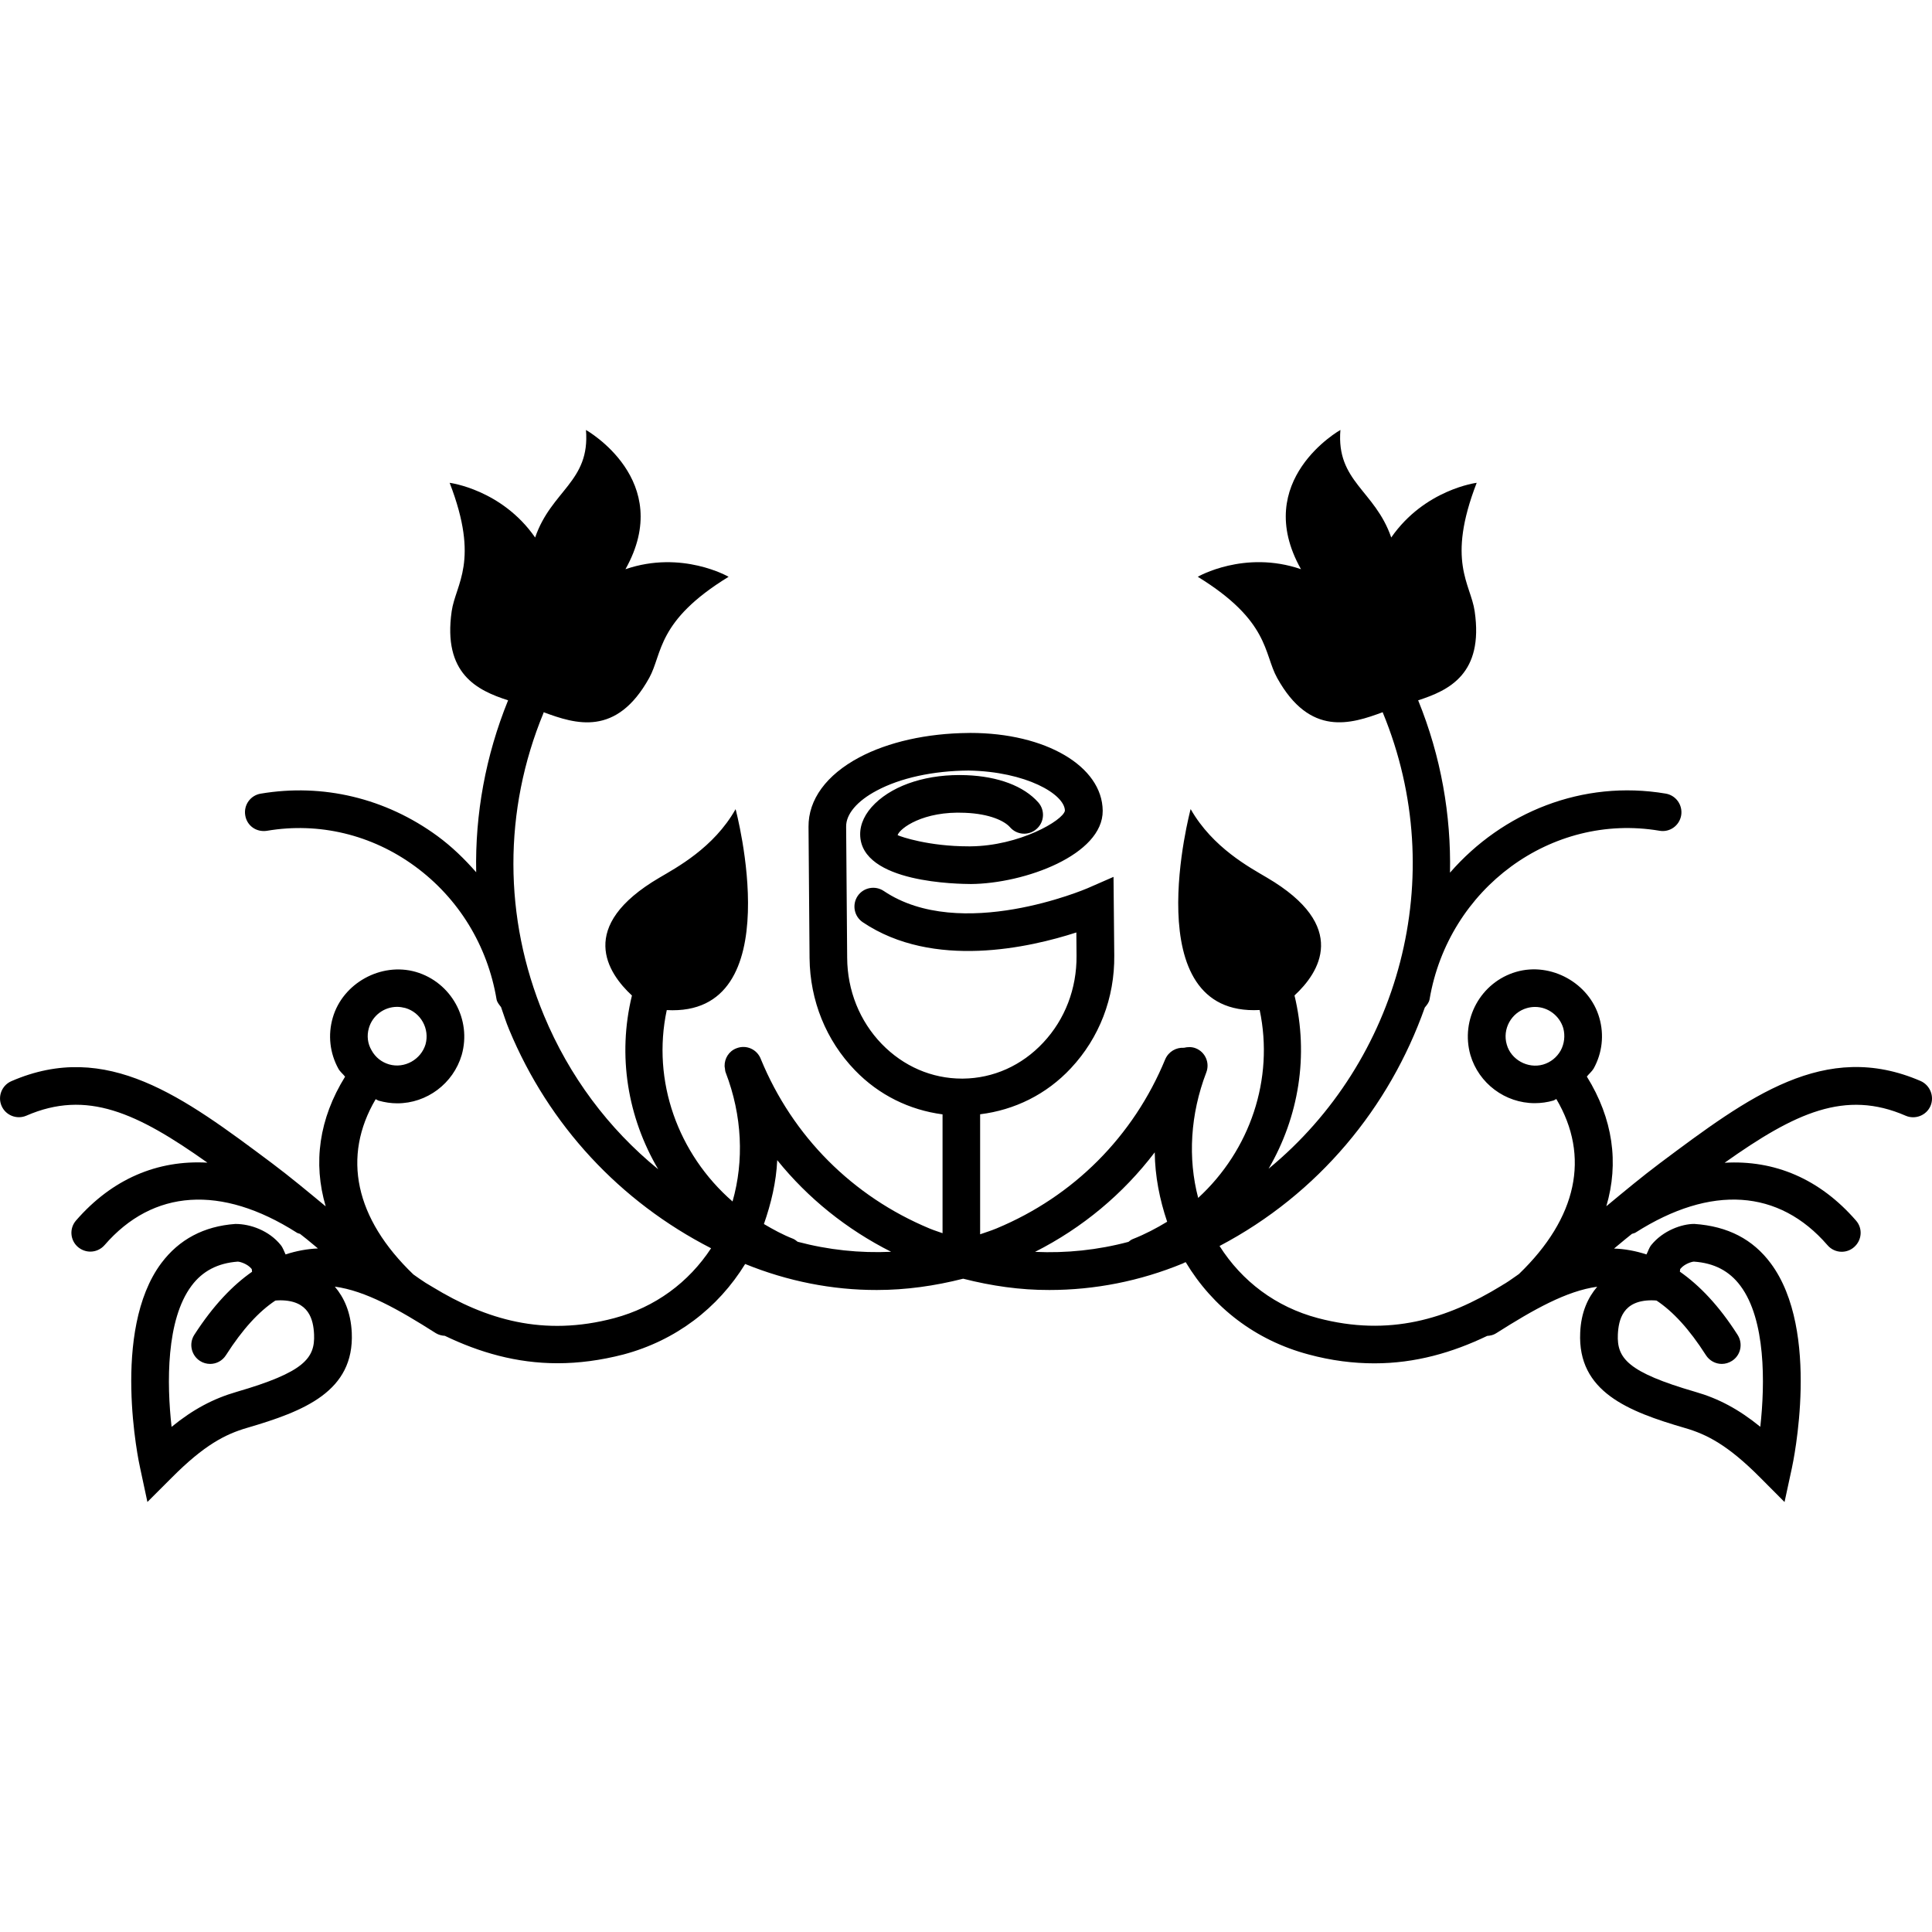 <?xml version="1.0" encoding="iso-8859-1"?>
<!-- Generator: Adobe Illustrator 16.0.0, SVG Export Plug-In . SVG Version: 6.00 Build 0)  -->
<!DOCTYPE svg PUBLIC "-//W3C//DTD SVG 1.1//EN" "http://www.w3.org/Graphics/SVG/1.1/DTD/svg11.dtd">
<svg version="1.1" id="Capa_1" xmlns="http://www.w3.org/2000/svg" xmlns:xlink="http://www.w3.org/1999/xlink" x="0px" y="0px"
	 width="256.006px" height="256.006px" viewBox="0 0 256.006 256.006" style="enable-background:new 0 0 256.006 256.006;"
	 xml:space="preserve">
<g>
	<g>
		<path d="M254.501,143.244c-12.689-5.486-22.798,2.106-34.525,10.869c-2.381,1.784-4.75,3.757-7.124,5.724
			c1.692-5.742,0.883-11.6-2.582-17.184c0.292-0.371,0.651-0.651,0.896-1.053c1.156-2.083,1.412-4.494,0.755-6.747
			c-1.321-4.591-6.406-7.404-11.003-6.077c-4.701,1.364-7.417,6.297-6.077,11.021c1.108,3.764,4.604,6.381,8.524,6.381
			c0.841,0,1.669-0.115,2.466-0.347c0.146-0.042,0.256-0.152,0.396-0.2c4.5,7.599,2.765,15.752-4.957,23.188
			c-0.597,0.401-1.175,0.846-1.778,1.217c-0.176,0.11-0.39,0.22-0.565,0.342c-7.149,4.384-14.834,6.783-24.296,4.28
			c-5.584-1.479-10.071-4.89-13.031-9.554c13.11-6.893,22.524-18.377,27.2-31.603c0.262-0.317,0.548-0.646,0.628-1.072
			c2.49-14.729,16.16-24.765,30.457-22.35c1.37,0.249,2.655-0.679,2.887-2.046c0.219-1.358-0.688-2.643-2.046-2.874
			c-11.033-1.87-21.641,2.488-28.589,10.476c0.152-7.608-1.175-15.359-4.22-22.84c4.116-1.321,8.695-3.517,7.49-11.792
			c-0.524-3.666-3.775-6.591,0.268-17.028c0,0-6.893,0.868-11.326,7.246c-2.155-6.266-7.295-7.401-6.734-14.249
			c0,0-11.855,6.659-5.225,18.45c-7.502-2.576-13.676,1.004-13.676,1.004c9.535,5.861,8.72,10.163,10.516,13.399
			c4.348,7.849,9.779,6.11,13.993,4.546c0.012,0.03,0.012,0.063,0.024,0.088c8.969,21.772,2.155,46.171-15.15,60.407
			c3.995-6.862,5.358-15.004,3.435-22.962c3.239-2.989,7.361-9.161-3.666-15.622c-2.204-1.309-7.173-3.934-10.096-9.073
			c0,0-7.392,27.52,9.146,26.625c1.936,9.146-1.267,18.578-8.147,24.898c-1.383-5.249-1.048-11.076,1.071-16.617
			c0.5-1.285-0.134-2.734-1.425-3.222c-0.518-0.194-1.041-0.171-1.534-0.055c-1.029-0.061-2.027,0.499-2.473,1.511
			c-4.213,10.223-12.142,18.176-22.359,22.426c-0.706,0.292-1.437,0.523-2.174,0.779v-15.904c4.549-0.561,8.781-2.619,12.026-6.102
			c3.77-4.025,5.81-9.316,5.748-14.943l-0.098-10.412l-3.458,1.51c-0.158,0.067-16.824,7.201-26.981,0.362
			c-1.142-0.767-2.7-0.475-3.468,0.667c-0.764,1.148-0.466,2.691,0.67,3.465c9.365,6.309,22.204,3.343,28.312,1.361l0.024,3.096
			c0.036,4.336-1.522,8.416-4.408,11.496c-2.838,3.045-6.619,4.738-10.647,4.774c-0.058,0-0.101,0-0.131,0
			c-3.997,0-7.757-1.632-10.625-4.591c-2.923-3.021-4.558-7.082-4.582-11.412l-0.137-17.387c-0.018-1.66,1.453-3.398,4.059-4.777
			c3.142-1.678,7.462-2.618,12.154-2.655c7.626,0.131,12.754,3.136,12.777,5.325c-0.255,1.304-6.046,4.665-12.51,4.72
			c-0.095,0-0.17,0-0.256,0c-5.264,0-8.96-1.267-9.404-1.486c0.292-0.907,3.392-3.221,8.93-2.959
			c3.267,0.131,5.228,1.071,5.971,1.918c0.913,1.041,2.484,1.142,3.52,0.219c1.035-0.911,1.132-2.481,0.219-3.517
			c-1.918-2.165-5.304-3.44-9.523-3.605c-5.018-0.197-9.484,1.206-12.114,3.76c-1.303,1.267-1.976,2.688-1.964,4.098
			c0.061,6.491,13.226,6.546,14.678,6.564c7.14-0.061,17.504-3.87,17.461-9.712c-0.055-5.9-7.569-10.309-17.537-10.309
			c-0.091,0-0.18,0.006-0.268,0.006c-5.48,0.046-10.617,1.193-14.453,3.236c-4.357,2.32-6.759,5.593-6.723,9.204l0.137,17.405
			c0.058,5.621,2.189,10.888,6.013,14.846c3.179,3.301,7.237,5.268,11.609,5.846v15.746c-0.572-0.207-1.166-0.389-1.72-0.621
			c-10.203-4.25-18.134-12.202-22.347-22.42c-0.012-0.012-0.012-0.024-0.012-0.036c-0.5-1.291-1.927-1.937-3.23-1.425
			c-1.011,0.383-1.595,1.352-1.571,2.375c-0.006,0.097,0.036,0.182,0.042,0.279c0.024,0.183,0.024,0.378,0.106,0.566
			c2.195,5.712,2.439,11.709,0.904,17.08c-7.246-6.309-10.72-15.978-8.716-25.361c16.504,0.907,9.121-26.625,9.121-26.625
			c-2.898,5.14-7.876,7.764-10.083,9.073c-11.024,6.46-6.884,12.626-3.653,15.622c-1.946,7.988-0.56,16.16,3.48,23.022
			c-6.598-5.376-11.798-12.343-15.147-20.404c-5.368-12.909-5.386-27.152-0.049-40.064c0.012-0.03,0-0.064,0.012-0.094
			c4.229,1.571,9.646,3.297,13.993-4.546c1.79-3.242,0.953-7.538,10.519-13.399c0,0-6.174-3.578-13.667-1.004
			c6.628-11.792-5.233-18.45-5.233-18.45c0.569,6.853-4.582,7.982-6.734,14.248c-4.433-6.378-11.329-7.246-11.329-7.246
			c4.034,10.446,0.792,13.369,0.268,17.028c-1.185,8.27,3.373,10.477,7.477,11.792c-2.986,7.353-4.384,15.077-4.229,22.782
			c-1.541-1.756-3.23-3.403-5.148-4.807c-6.854-5.011-15.171-7-23.416-5.605c-1.358,0.231-2.268,1.516-2.037,2.874
			c0.216,1.355,1.452,2.265,2.874,2.046c6.896-1.172,13.892,0.506,19.628,4.713c5.767,4.229,9.603,10.489,10.799,17.625
			c0.083,0.414,0.356,0.706,0.594,1.023c0.354,0.999,0.661,2.009,1.078,2.995c5.261,12.666,14.678,22.773,26.755,28.961
			c-2.962,4.512-7.383,7.806-12.839,9.262c-9.389,2.49-16.998,0.176-24.037-4.11c-0.317-0.195-0.637-0.378-0.947-0.566
			c-0.548-0.347-1.087-0.737-1.623-1.114c-7.754-7.436-9.484-15.613-5-23.225c0.137,0.049,0.256,0.152,0.393,0.195
			c0.816,0.231,1.644,0.354,2.469,0.354h0.006c3.916,0,7.414-2.619,8.531-6.4c1.346-4.707-1.386-9.651-6.086-11.016
			c-4.604-1.314-9.685,1.498-11,6.078c-0.655,2.265-0.399,4.67,0.749,6.752c0.225,0.408,0.603,0.688,0.886,1.054
			c-3.456,5.577-4.265,11.441-2.569,17.184c-2.384-1.973-4.747-3.939-7.127-5.724c-11.728-8.769-21.86-16.361-34.525-10.863
			c-1.261,0.548-1.845,2.016-1.297,3.276c0.548,1.267,2.027,1.833,3.279,1.297c8.025-3.489,14.672-0.384,23.994,6.223
			c-6.604-0.371-12.614,2.144-17.409,7.667c-0.91,1.047-0.786,2.618,0.256,3.513c0.469,0.396,1.053,0.609,1.641,0.609
			c0.691,0,1.389-0.292,1.888-0.864c6.418-7.411,15.458-8.008,25.429-1.675c0.137,0.104,0.304,0.134,0.462,0.183
			c0.305,0.25,0.609,0.469,0.911,0.719c0.472,0.401,0.971,0.815,1.47,1.217c-1.428,0.062-2.85,0.323-4.29,0.792
			c-0.207-0.42-0.344-0.883-0.648-1.254c-1.547-1.912-4.016-2.783-5.979-2.783c-0.013,0-0.024,0-0.037,0
			c-4.153,0.299-7.441,2.04-9.804,5.194c-6.677,8.951-2.98,26.427-2.798,27.17l0.959,4.476l3.249-3.246
			c4.271-4.292,7.063-5.735,9.983-6.582c7.501-2.198,14.197-4.805,13.847-12.61c-0.131-2.729-1.02-4.641-2.244-6.096
			c4.059,0.548,8.412,3.002,13.387,6.168c0.387,0.232,0.792,0.329,1.19,0.348c4.573,2.198,9.49,3.635,14.939,3.635
			c2.777,0,5.7-0.377,8.756-1.169c6.908-1.851,12.495-6.126,16.1-11.983c5.624,2.289,11.548,3.459,17.452,3.446
			c3.836,0,7.663-0.536,11.435-1.497c3.761,0.961,7.578,1.51,11.421,1.497c5.991,0,11.995-1.169,17.694-3.52
			c0.135-0.061,0.231-0.134,0.372-0.17c3.599,5.991,9.237,10.352,16.264,12.227c3.057,0.828,5.968,1.182,8.744,1.182
			c5.444,0,10.364-1.438,14.943-3.636c0.401-0.023,0.828-0.115,1.181-0.347c4.993-3.167,9.341-5.614,13.396-6.169
			c-1.224,1.443-2.138,3.368-2.253,6.084c-0.359,7.83,6.345,10.437,13.858,12.629c2.917,0.84,5.712,2.271,9.98,6.563l3.239,3.252
			l0.969-4.481c0.164-0.737,3.878-18.219-2.808-27.164c-2.351-3.154-5.65-4.901-10.12-5.206c-1.662,0-4.141,0.877-5.699,2.795
			c-0.305,0.384-0.414,0.834-0.64,1.248c-1.431-0.469-2.868-0.73-4.293-0.779c0.487-0.408,0.986-0.815,1.474-1.224
			c0.305-0.25,0.597-0.475,0.901-0.725c0.158-0.055,0.341-0.086,0.475-0.171c9.986-6.356,18.998-5.761,25.429,1.669
			c0.487,0.572,1.182,0.877,1.888,0.877c0.591,0,1.175-0.207,1.644-0.621c1.042-0.914,1.163-2.473,0.256-3.508
			c-4.811-5.541-10.796-8.05-17.415-7.666c9.329-6.619,15.973-9.725,23.998-6.229c1.248,0.536,2.733-0.036,3.281-1.297
			C256.346,145.278,255.756,143.805,254.501,143.244z M206.805,139.201c-0.512,0.907-1.333,1.571-2.338,1.863
			c-2.021,0.578-4.244-0.646-4.805-2.643c-0.615-2.07,0.603-4.257,2.667-4.841c0.365-0.104,0.719-0.152,1.084-0.152
			c1.717,0,3.252,1.169,3.738,2.825C207.407,137.234,207.298,138.282,206.805,139.201z M48.879,136.229
			c0.475-1.656,2.006-2.812,3.742-2.812c0.369,0,0.716,0.061,1.084,0.151c2.064,0.597,3.249,2.759,2.682,4.817
			c-0.6,2.003-2.776,3.251-4.834,2.654c-0.99-0.292-1.812-0.938-2.317-1.863C48.706,138.282,48.587,137.234,48.879,136.229z
			 M31.358,184.432c-3.087,0.895-5.772,2.313-8.622,4.64c-0.649-5.748-0.731-14.188,2.643-18.693
			c1.458-1.961,3.486-3.008,6.123-3.203c0.292,0,1.291,0.292,1.827,0.949c0.088,0.11,0.024,0.263,0.076,0.391
			c-2.582,1.802-5.151,4.469-7.663,8.366c-0.743,1.169-0.393,2.71,0.755,3.452c0.411,0.269,0.889,0.396,1.352,0.396
			c0.816,0,1.62-0.408,2.095-1.163c2.207-3.453,4.359-5.778,6.54-7.228c0.101-0.013,0.301-0.037,0.648-0.037
			c3.836,0,4.39,2.576,4.485,4.518C41.752,179.974,40.318,181.825,31.358,184.432z M105.694,164.544
			c-0.174-0.134-0.362-0.292-0.584-0.39c-1.385-0.536-2.652-1.235-3.885-1.96c0.953-2.729,1.632-5.554,1.763-8.465
			c4.074,5.049,9.198,9.171,15.092,12.143C113.933,166.066,109.774,165.628,105.694,164.544z M150.121,164.179
			c-0.226,0.086-0.408,0.231-0.591,0.378c-4.067,1.083-8.227,1.516-12.379,1.327c6.29-3.185,11.66-7.672,15.861-13.189
			c0.037,3.179,0.652,6.248,1.645,9.195C153.232,162.754,151.734,163.546,150.121,164.179z M218.861,172.302
			c0.371,0,0.585,0.024,0.651,0.037c2.174,1.449,4.329,3.774,6.534,7.228c0.475,0.743,1.278,1.163,2.106,1.163
			c0.463,0,0.92-0.135,1.34-0.396c1.175-0.742,1.498-2.283,0.755-3.452c-2.484-3.897-5.061-6.564-7.654-8.379
			c0.055-0.115-0.012-0.268,0.079-0.378c0.536-0.657,1.522-0.949,1.79-0.949c2.667,0.183,4.689,1.23,6.156,3.203
			c3.361,4.487,3.276,12.934,2.637,18.682c-2.85-2.314-5.522-3.745-8.61-4.628c-8.969-2.606-10.406-4.458-10.266-7.612
			C214.478,174.89,215.031,172.302,218.861,172.302z"/>
	</g>
</g>
<g>
</g>
<g>
</g>
<g>
</g>
<g>
</g>
<g>
</g>
<g>
</g>
<g>
</g>
<g>
</g>
<g>
</g>
<g>
</g>
<g>
</g>
<g>
</g>
<g>
</g>
<g>
</g>
<g>
</g>
</svg>
